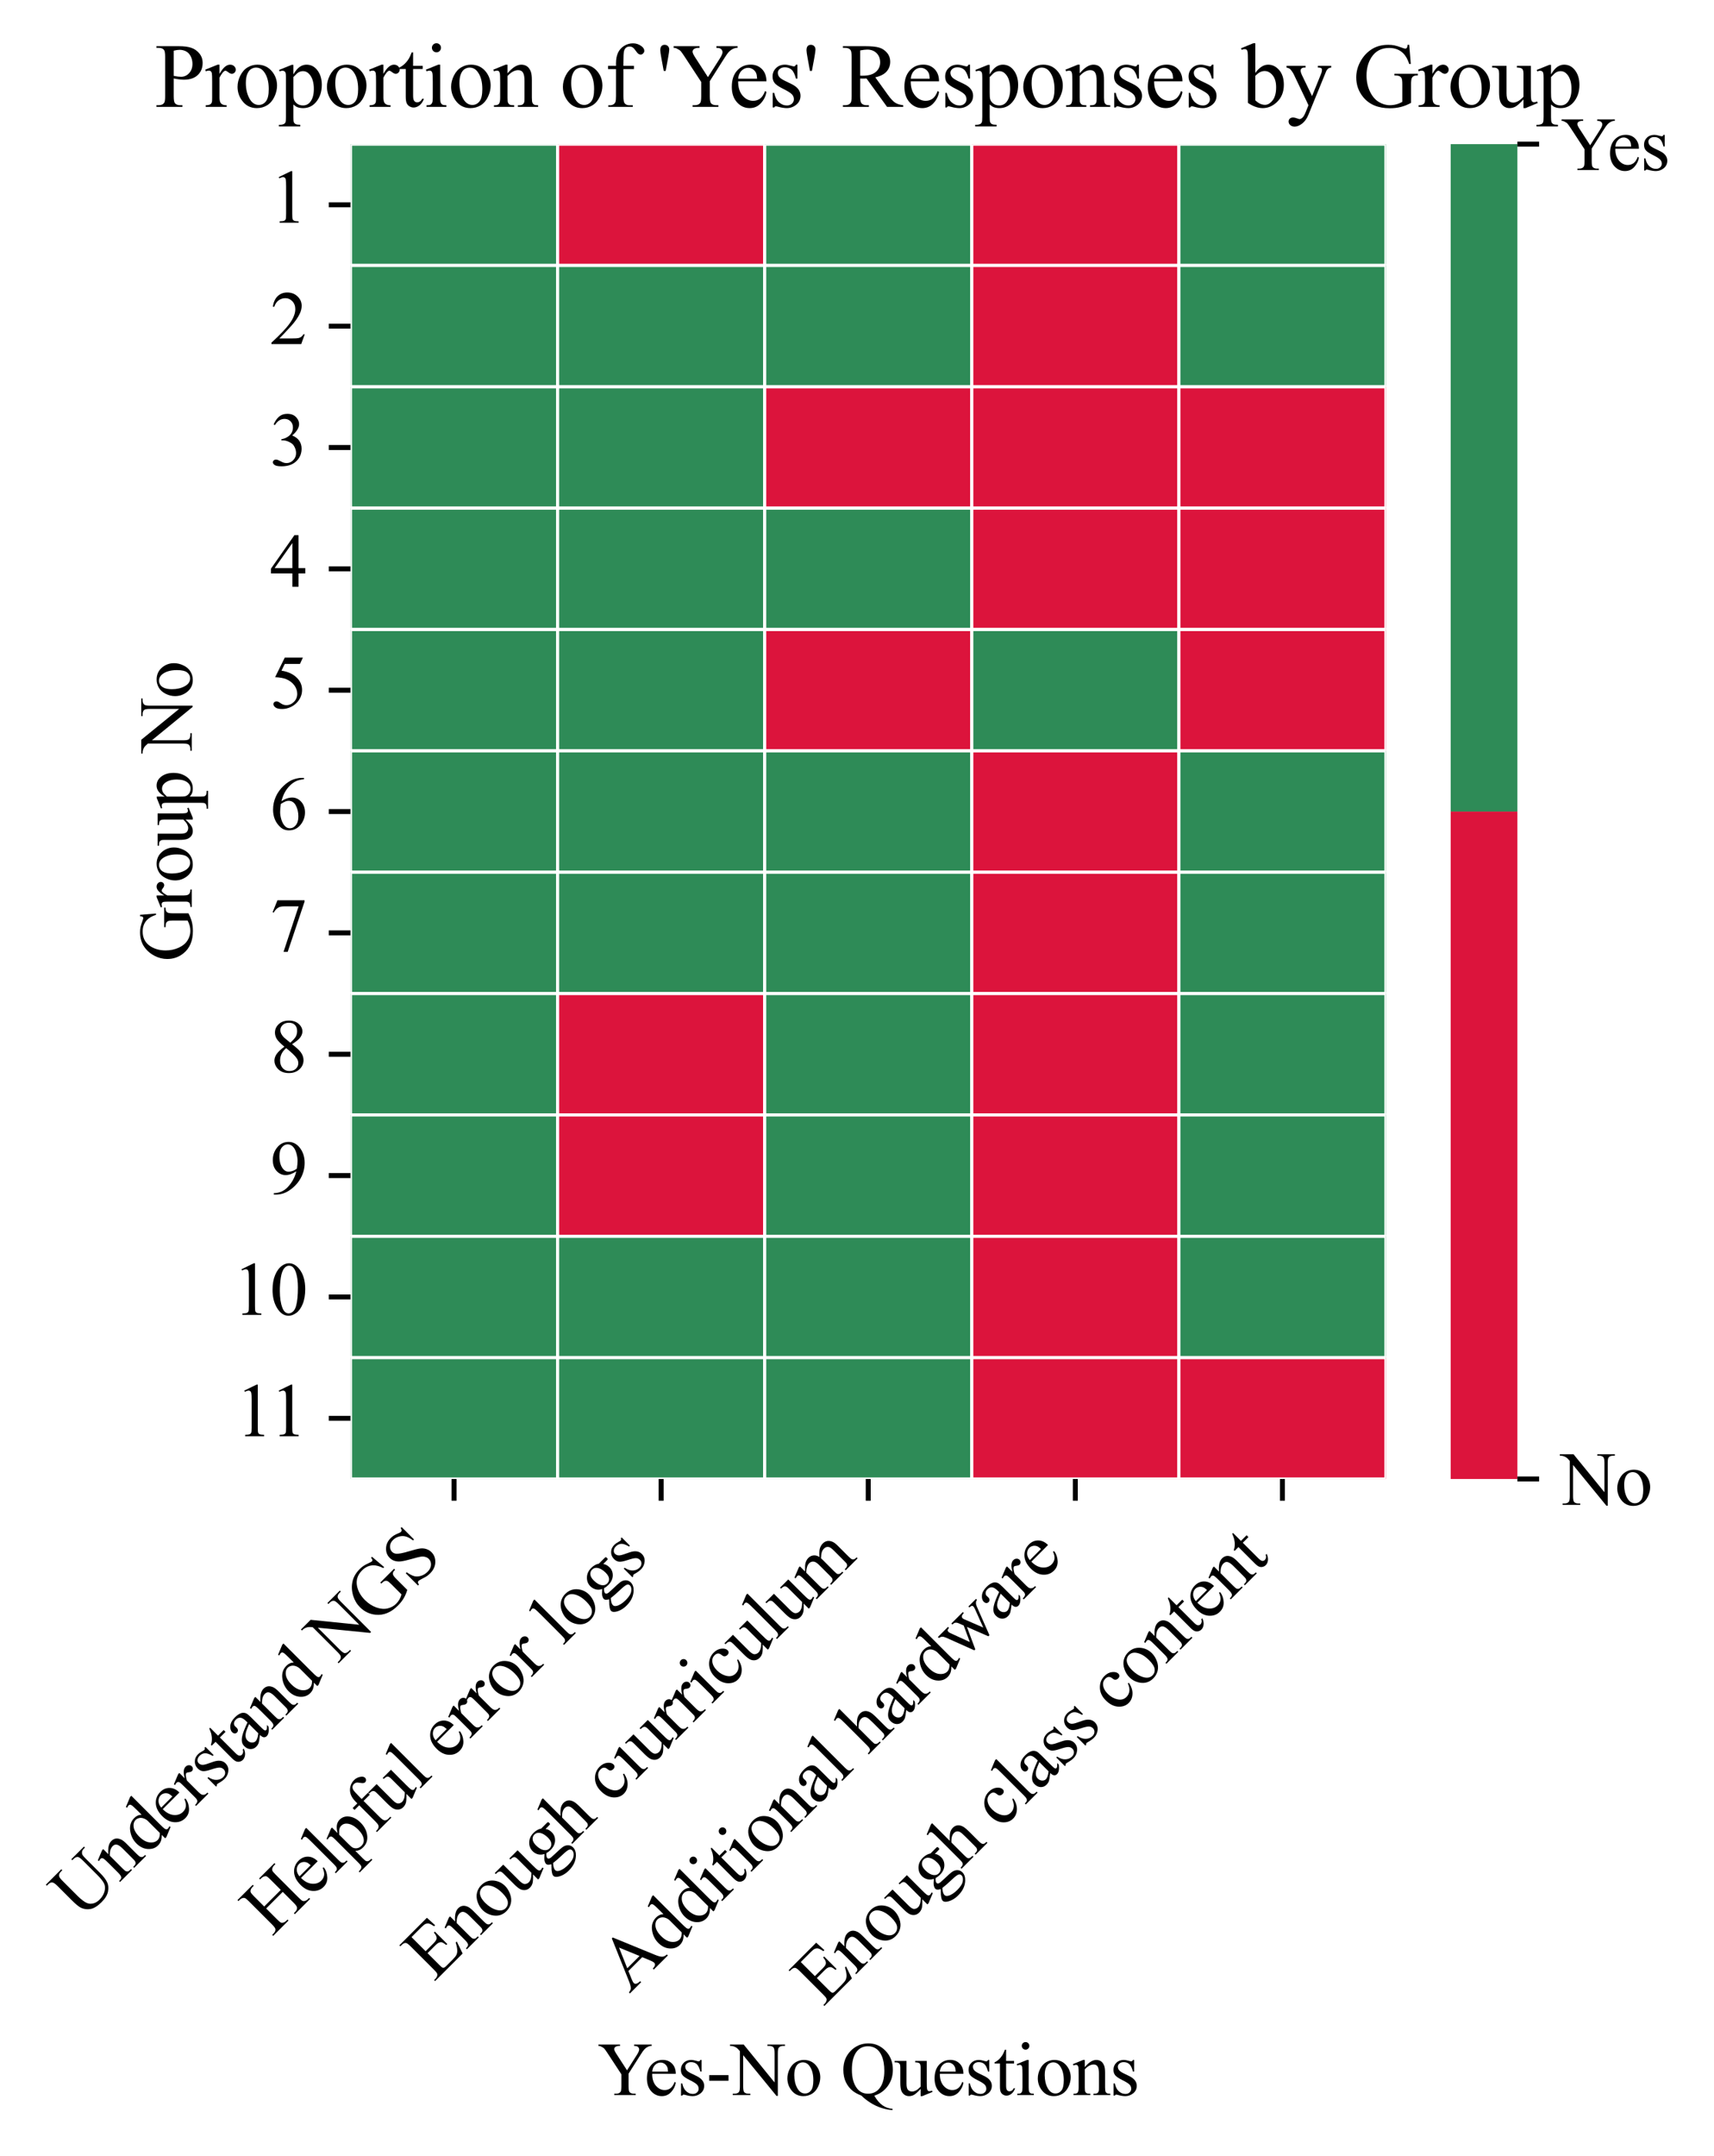<?xml version="1.0" encoding="utf-8" standalone="no"?>
<!DOCTYPE svg PUBLIC "-//W3C//DTD SVG 1.1//EN"
  "http://www.w3.org/Graphics/SVG/1.1/DTD/svg11.dtd">
<svg xmlns:xlink="http://www.w3.org/1999/xlink" width="276.024pt" height="346.98pt" viewBox="0 0 276.024 346.98" xmlns="http://www.w3.org/2000/svg" version="1.1">
 <defs>
  <style type="text/css">*{stroke-linejoin: round; stroke-linecap: butt}</style>
 </defs>
 <g id="figure_1">
  <g id="patch_1">
   <path d="M 0 346.98 
L 276.024 346.98 
L 276.024 0 
L 0 0 
z
" style="fill: #ffffff"/>
  </g>
  <g id="axes_1">
   <g id="patch_2">
    <path d="M 56.445 238.048 
L 223.196 238.048 
L 223.196 23.199 
L 56.445 23.199 
z
" style="fill: #ffffff"/>
   </g>
   <g id="QuadMesh_1">
    <path d="M 56.445 23.199 
L 89.795 23.199 
L 89.795 42.731 
L 56.445 42.731 
L 56.445 23.199 
" clip-path="url(#p451c299c5c)" style="fill: #2e8b57; stroke: #ffffff; stroke-width: 0.5"/>
    <path d="M 89.795 23.199 
L 123.145 23.199 
L 123.145 42.731 
L 89.795 42.731 
L 89.795 23.199 
" clip-path="url(#p451c299c5c)" style="fill: #dc143c; stroke: #ffffff; stroke-width: 0.5"/>
    <path d="M 123.145 23.199 
L 156.496 23.199 
L 156.496 42.731 
L 123.145 42.731 
L 123.145 23.199 
" clip-path="url(#p451c299c5c)" style="fill: #2e8b57; stroke: #ffffff; stroke-width: 0.5"/>
    <path d="M 156.496 23.199 
L 189.846 23.199 
L 189.846 42.731 
L 156.496 42.731 
L 156.496 23.199 
" clip-path="url(#p451c299c5c)" style="fill: #dc143c; stroke: #ffffff; stroke-width: 0.5"/>
    <path d="M 189.846 23.199 
L 223.196 23.199 
L 223.196 42.731 
L 189.846 42.731 
L 189.846 23.199 
" clip-path="url(#p451c299c5c)" style="fill: #2e8b57; stroke: #ffffff; stroke-width: 0.5"/>
    <path d="M 56.445 42.731 
L 89.795 42.731 
L 89.795 62.262 
L 56.445 62.262 
L 56.445 42.731 
" clip-path="url(#p451c299c5c)" style="fill: #2e8b57; stroke: #ffffff; stroke-width: 0.5"/>
    <path d="M 89.795 42.731 
L 123.145 42.731 
L 123.145 62.262 
L 89.795 62.262 
L 89.795 42.731 
" clip-path="url(#p451c299c5c)" style="fill: #2e8b57; stroke: #ffffff; stroke-width: 0.5"/>
    <path d="M 123.145 42.731 
L 156.496 42.731 
L 156.496 62.262 
L 123.145 62.262 
L 123.145 42.731 
" clip-path="url(#p451c299c5c)" style="fill: #2e8b57; stroke: #ffffff; stroke-width: 0.5"/>
    <path d="M 156.496 42.731 
L 189.846 42.731 
L 189.846 62.262 
L 156.496 62.262 
L 156.496 42.731 
" clip-path="url(#p451c299c5c)" style="fill: #dc143c; stroke: #ffffff; stroke-width: 0.5"/>
    <path d="M 189.846 42.731 
L 223.196 42.731 
L 223.196 62.262 
L 189.846 62.262 
L 189.846 42.731 
" clip-path="url(#p451c299c5c)" style="fill: #2e8b57; stroke: #ffffff; stroke-width: 0.5"/>
    <path d="M 56.445 62.262 
L 89.795 62.262 
L 89.795 81.794 
L 56.445 81.794 
L 56.445 62.262 
" clip-path="url(#p451c299c5c)" style="fill: #2e8b57; stroke: #ffffff; stroke-width: 0.5"/>
    <path d="M 89.795 62.262 
L 123.145 62.262 
L 123.145 81.794 
L 89.795 81.794 
L 89.795 62.262 
" clip-path="url(#p451c299c5c)" style="fill: #2e8b57; stroke: #ffffff; stroke-width: 0.5"/>
    <path d="M 123.145 62.262 
L 156.496 62.262 
L 156.496 81.794 
L 123.145 81.794 
L 123.145 62.262 
" clip-path="url(#p451c299c5c)" style="fill: #dc143c; stroke: #ffffff; stroke-width: 0.5"/>
    <path d="M 156.496 62.262 
L 189.846 62.262 
L 189.846 81.794 
L 156.496 81.794 
L 156.496 62.262 
" clip-path="url(#p451c299c5c)" style="fill: #dc143c; stroke: #ffffff; stroke-width: 0.5"/>
    <path d="M 189.846 62.262 
L 223.196 62.262 
L 223.196 81.794 
L 189.846 81.794 
L 189.846 62.262 
" clip-path="url(#p451c299c5c)" style="fill: #dc143c; stroke: #ffffff; stroke-width: 0.5"/>
    <path d="M 56.445 81.794 
L 89.795 81.794 
L 89.795 101.326 
L 56.445 101.326 
L 56.445 81.794 
" clip-path="url(#p451c299c5c)" style="fill: #2e8b57; stroke: #ffffff; stroke-width: 0.5"/>
    <path d="M 89.795 81.794 
L 123.145 81.794 
L 123.145 101.326 
L 89.795 101.326 
L 89.795 81.794 
" clip-path="url(#p451c299c5c)" style="fill: #2e8b57; stroke: #ffffff; stroke-width: 0.5"/>
    <path d="M 123.145 81.794 
L 156.496 81.794 
L 156.496 101.326 
L 123.145 101.326 
L 123.145 81.794 
" clip-path="url(#p451c299c5c)" style="fill: #2e8b57; stroke: #ffffff; stroke-width: 0.5"/>
    <path d="M 156.496 81.794 
L 189.846 81.794 
L 189.846 101.326 
L 156.496 101.326 
L 156.496 81.794 
" clip-path="url(#p451c299c5c)" style="fill: #dc143c; stroke: #ffffff; stroke-width: 0.5"/>
    <path d="M 189.846 81.794 
L 223.196 81.794 
L 223.196 101.326 
L 189.846 101.326 
L 189.846 81.794 
" clip-path="url(#p451c299c5c)" style="fill: #dc143c; stroke: #ffffff; stroke-width: 0.5"/>
    <path d="M 56.445 101.326 
L 89.795 101.326 
L 89.795 120.857 
L 56.445 120.857 
L 56.445 101.326 
" clip-path="url(#p451c299c5c)" style="fill: #2e8b57; stroke: #ffffff; stroke-width: 0.5"/>
    <path d="M 89.795 101.326 
L 123.145 101.326 
L 123.145 120.857 
L 89.795 120.857 
L 89.795 101.326 
" clip-path="url(#p451c299c5c)" style="fill: #2e8b57; stroke: #ffffff; stroke-width: 0.5"/>
    <path d="M 123.145 101.326 
L 156.496 101.326 
L 156.496 120.857 
L 123.145 120.857 
L 123.145 101.326 
" clip-path="url(#p451c299c5c)" style="fill: #dc143c; stroke: #ffffff; stroke-width: 0.5"/>
    <path d="M 156.496 101.326 
L 189.846 101.326 
L 189.846 120.857 
L 156.496 120.857 
L 156.496 101.326 
" clip-path="url(#p451c299c5c)" style="fill: #2e8b57; stroke: #ffffff; stroke-width: 0.5"/>
    <path d="M 189.846 101.326 
L 223.196 101.326 
L 223.196 120.857 
L 189.846 120.857 
L 189.846 101.326 
" clip-path="url(#p451c299c5c)" style="fill: #dc143c; stroke: #ffffff; stroke-width: 0.5"/>
    <path d="M 56.445 120.857 
L 89.795 120.857 
L 89.795 140.389 
L 56.445 140.389 
L 56.445 120.857 
" clip-path="url(#p451c299c5c)" style="fill: #2e8b57; stroke: #ffffff; stroke-width: 0.5"/>
    <path d="M 89.795 120.857 
L 123.145 120.857 
L 123.145 140.389 
L 89.795 140.389 
L 89.795 120.857 
" clip-path="url(#p451c299c5c)" style="fill: #2e8b57; stroke: #ffffff; stroke-width: 0.5"/>
    <path d="M 123.145 120.857 
L 156.496 120.857 
L 156.496 140.389 
L 123.145 140.389 
L 123.145 120.857 
" clip-path="url(#p451c299c5c)" style="fill: #2e8b57; stroke: #ffffff; stroke-width: 0.5"/>
    <path d="M 156.496 120.857 
L 189.846 120.857 
L 189.846 140.389 
L 156.496 140.389 
L 156.496 120.857 
" clip-path="url(#p451c299c5c)" style="fill: #dc143c; stroke: #ffffff; stroke-width: 0.5"/>
    <path d="M 189.846 120.857 
L 223.196 120.857 
L 223.196 140.389 
L 189.846 140.389 
L 189.846 120.857 
" clip-path="url(#p451c299c5c)" style="fill: #2e8b57; stroke: #ffffff; stroke-width: 0.5"/>
    <path d="M 56.445 140.389 
L 89.795 140.389 
L 89.795 159.921 
L 56.445 159.921 
L 56.445 140.389 
" clip-path="url(#p451c299c5c)" style="fill: #2e8b57; stroke: #ffffff; stroke-width: 0.5"/>
    <path d="M 89.795 140.389 
L 123.145 140.389 
L 123.145 159.921 
L 89.795 159.921 
L 89.795 140.389 
" clip-path="url(#p451c299c5c)" style="fill: #2e8b57; stroke: #ffffff; stroke-width: 0.5"/>
    <path d="M 123.145 140.389 
L 156.496 140.389 
L 156.496 159.921 
L 123.145 159.921 
L 123.145 140.389 
" clip-path="url(#p451c299c5c)" style="fill: #2e8b57; stroke: #ffffff; stroke-width: 0.5"/>
    <path d="M 156.496 140.389 
L 189.846 140.389 
L 189.846 159.921 
L 156.496 159.921 
L 156.496 140.389 
" clip-path="url(#p451c299c5c)" style="fill: #dc143c; stroke: #ffffff; stroke-width: 0.5"/>
    <path d="M 189.846 140.389 
L 223.196 140.389 
L 223.196 159.921 
L 189.846 159.921 
L 189.846 140.389 
" clip-path="url(#p451c299c5c)" style="fill: #2e8b57; stroke: #ffffff; stroke-width: 0.5"/>
    <path d="M 56.445 159.921 
L 89.795 159.921 
L 89.795 179.453 
L 56.445 179.453 
L 56.445 159.921 
" clip-path="url(#p451c299c5c)" style="fill: #2e8b57; stroke: #ffffff; stroke-width: 0.5"/>
    <path d="M 89.795 159.921 
L 123.145 159.921 
L 123.145 179.453 
L 89.795 179.453 
L 89.795 159.921 
" clip-path="url(#p451c299c5c)" style="fill: #dc143c; stroke: #ffffff; stroke-width: 0.5"/>
    <path d="M 123.145 159.921 
L 156.496 159.921 
L 156.496 179.453 
L 123.145 179.453 
L 123.145 159.921 
" clip-path="url(#p451c299c5c)" style="fill: #2e8b57; stroke: #ffffff; stroke-width: 0.5"/>
    <path d="M 156.496 159.921 
L 189.846 159.921 
L 189.846 179.453 
L 156.496 179.453 
L 156.496 159.921 
" clip-path="url(#p451c299c5c)" style="fill: #dc143c; stroke: #ffffff; stroke-width: 0.5"/>
    <path d="M 189.846 159.921 
L 223.196 159.921 
L 223.196 179.453 
L 189.846 179.453 
L 189.846 159.921 
" clip-path="url(#p451c299c5c)" style="fill: #2e8b57; stroke: #ffffff; stroke-width: 0.5"/>
    <path d="M 56.445 179.453 
L 89.795 179.453 
L 89.795 198.984 
L 56.445 198.984 
L 56.445 179.453 
" clip-path="url(#p451c299c5c)" style="fill: #2e8b57; stroke: #ffffff; stroke-width: 0.5"/>
    <path d="M 89.795 179.453 
L 123.145 179.453 
L 123.145 198.984 
L 89.795 198.984 
L 89.795 179.453 
" clip-path="url(#p451c299c5c)" style="fill: #dc143c; stroke: #ffffff; stroke-width: 0.5"/>
    <path d="M 123.145 179.453 
L 156.496 179.453 
L 156.496 198.984 
L 123.145 198.984 
L 123.145 179.453 
" clip-path="url(#p451c299c5c)" style="fill: #2e8b57; stroke: #ffffff; stroke-width: 0.5"/>
    <path d="M 156.496 179.453 
L 189.846 179.453 
L 189.846 198.984 
L 156.496 198.984 
L 156.496 179.453 
" clip-path="url(#p451c299c5c)" style="fill: #dc143c; stroke: #ffffff; stroke-width: 0.5"/>
    <path d="M 189.846 179.453 
L 223.196 179.453 
L 223.196 198.984 
L 189.846 198.984 
L 189.846 179.453 
" clip-path="url(#p451c299c5c)" style="fill: #2e8b57; stroke: #ffffff; stroke-width: 0.5"/>
    <path d="M 56.445 198.984 
L 89.795 198.984 
L 89.795 218.516 
L 56.445 218.516 
L 56.445 198.984 
" clip-path="url(#p451c299c5c)" style="fill: #2e8b57; stroke: #ffffff; stroke-width: 0.5"/>
    <path d="M 89.795 198.984 
L 123.145 198.984 
L 123.145 218.516 
L 89.795 218.516 
L 89.795 198.984 
" clip-path="url(#p451c299c5c)" style="fill: #2e8b57; stroke: #ffffff; stroke-width: 0.5"/>
    <path d="M 123.145 198.984 
L 156.496 198.984 
L 156.496 218.516 
L 123.145 218.516 
L 123.145 198.984 
" clip-path="url(#p451c299c5c)" style="fill: #2e8b57; stroke: #ffffff; stroke-width: 0.5"/>
    <path d="M 156.496 198.984 
L 189.846 198.984 
L 189.846 218.516 
L 156.496 218.516 
L 156.496 198.984 
" clip-path="url(#p451c299c5c)" style="fill: #dc143c; stroke: #ffffff; stroke-width: 0.5"/>
    <path d="M 189.846 198.984 
L 223.196 198.984 
L 223.196 218.516 
L 189.846 218.516 
L 189.846 198.984 
" clip-path="url(#p451c299c5c)" style="fill: #2e8b57; stroke: #ffffff; stroke-width: 0.5"/>
    <path d="M 56.445 218.516 
L 89.795 218.516 
L 89.795 238.048 
L 56.445 238.048 
L 56.445 218.516 
" clip-path="url(#p451c299c5c)" style="fill: #2e8b57; stroke: #ffffff; stroke-width: 0.5"/>
    <path d="M 89.795 218.516 
L 123.145 218.516 
L 123.145 238.048 
L 89.795 238.048 
L 89.795 218.516 
" clip-path="url(#p451c299c5c)" style="fill: #2e8b57; stroke: #ffffff; stroke-width: 0.5"/>
    <path d="M 123.145 218.516 
L 156.496 218.516 
L 156.496 238.048 
L 123.145 238.048 
L 123.145 218.516 
" clip-path="url(#p451c299c5c)" style="fill: #2e8b57; stroke: #ffffff; stroke-width: 0.5"/>
    <path d="M 156.496 218.516 
L 189.846 218.516 
L 189.846 238.048 
L 156.496 238.048 
L 156.496 218.516 
" clip-path="url(#p451c299c5c)" style="fill: #dc143c; stroke: #ffffff; stroke-width: 0.5"/>
    <path d="M 189.846 218.516 
L 223.196 218.516 
L 223.196 238.048 
L 189.846 238.048 
L 189.846 218.516 
" clip-path="url(#p451c299c5c)" style="fill: #dc143c; stroke: #ffffff; stroke-width: 0.5"/>
   </g>
   <g id="matplotlib.axis_1">
    <g id="xtick_1">
     <g id="line2d_1">
      <defs>
       <path id="mad16ad0716" d="M 0 0 
L 0 3.5 
" style="stroke: #000000; stroke-width: 0.8"/>
      </defs>
      <g>
       <use xlink:href="#mad16ad0716" x="73.12" y="238.048" style="stroke: #000000; stroke-width: 0.8"/>
      </g>
     </g>
     <g id="text_1">
      <!-- Understand NGS -->
      <g transform="translate(13.092 309.153) rotate(-45) scale(0.12 -0.12)">
       <defs>
        <path id="TimesNewRomanPSMT-55" d="M 3053 4122 
L 3053 4238 
L 4553 4238 
L 4553 4122 
L 4394 4122 
Q 4144 4122 4009 3913 
Q 3944 3816 3944 3463 
L 3944 1744 
Q 3944 1106 3817 754 
Q 3691 403 3320 151 
Q 2950 -100 2313 -100 
Q 1619 -100 1259 140 
Q 900 381 750 788 
Q 650 1066 650 1831 
L 650 3488 
Q 650 3878 542 4000 
Q 434 4122 194 4122 
L 34 4122 
L 34 4238 
L 1866 4238 
L 1866 4122 
L 1703 4122 
Q 1441 4122 1328 3956 
Q 1250 3844 1250 3488 
L 1250 1641 
Q 1250 1394 1295 1075 
Q 1341 756 1459 578 
Q 1578 400 1801 284 
Q 2025 169 2350 169 
Q 2766 169 3094 350 
Q 3422 531 3542 814 
Q 3663 1097 3663 1772 
L 3663 3488 
Q 3663 3884 3575 3984 
Q 3453 4122 3213 4122 
L 3053 4122 
z
" transform="scale(0.016)"/>
        <path id="TimesNewRomanPSMT-6e" d="M 1034 2341 
Q 1538 2947 1994 2947 
Q 2228 2947 2397 2830 
Q 2566 2713 2666 2444 
Q 2734 2256 2734 1869 
L 2734 647 
Q 2734 375 2778 278 
Q 2813 200 2889 156 
Q 2966 113 3172 113 
L 3172 0 
L 1756 0 
L 1756 113 
L 1816 113 
Q 2016 113 2095 173 
Q 2175 234 2206 353 
Q 2219 400 2219 647 
L 2219 1819 
Q 2219 2209 2117 2386 
Q 2016 2563 1775 2563 
Q 1403 2563 1034 2156 
L 1034 647 
Q 1034 356 1069 288 
Q 1113 197 1189 155 
Q 1266 113 1500 113 
L 1500 0 
L 84 0 
L 84 113 
L 147 113 
Q 366 113 442 223 
Q 519 334 519 647 
L 519 1709 
Q 519 2225 495 2337 
Q 472 2450 423 2490 
Q 375 2531 294 2531 
Q 206 2531 84 2484 
L 38 2597 
L 900 2947 
L 1034 2947 
L 1034 2341 
z
" transform="scale(0.016)"/>
        <path id="TimesNewRomanPSMT-64" d="M 2222 322 
Q 2013 103 1813 7 
Q 1613 -88 1381 -88 
Q 913 -88 563 304 
Q 213 697 213 1313 
Q 213 1928 600 2439 
Q 988 2950 1597 2950 
Q 1975 2950 2222 2709 
L 2222 3238 
Q 2222 3728 2198 3840 
Q 2175 3953 2125 3993 
Q 2075 4034 2000 4034 
Q 1919 4034 1784 3984 
L 1744 4094 
L 2597 4444 
L 2738 4444 
L 2738 1134 
Q 2738 631 2761 520 
Q 2784 409 2836 365 
Q 2888 322 2956 322 
Q 3041 322 3181 375 
L 3216 266 
L 2366 -88 
L 2222 -88 
L 2222 322 
z
M 2222 541 
L 2222 2016 
Q 2203 2228 2109 2403 
Q 2016 2578 1861 2667 
Q 1706 2756 1559 2756 
Q 1284 2756 1069 2509 
Q 784 2184 784 1559 
Q 784 928 1059 592 
Q 1334 256 1672 256 
Q 1956 256 2222 541 
z
" transform="scale(0.016)"/>
        <path id="TimesNewRomanPSMT-65" d="M 681 1784 
Q 678 1147 991 784 
Q 1303 422 1725 422 
Q 2006 422 2214 576 
Q 2422 731 2563 1106 
L 2659 1044 
Q 2594 616 2278 264 
Q 1963 -88 1488 -88 
Q 972 -88 605 314 
Q 238 716 238 1394 
Q 238 2128 614 2539 
Q 991 2950 1559 2950 
Q 2041 2950 2350 2633 
Q 2659 2316 2659 1784 
L 681 1784 
z
M 681 1966 
L 2006 1966 
Q 1991 2241 1941 2353 
Q 1863 2528 1708 2628 
Q 1553 2728 1384 2728 
Q 1125 2728 920 2526 
Q 716 2325 681 1966 
z
" transform="scale(0.016)"/>
        <path id="TimesNewRomanPSMT-72" d="M 1038 2947 
L 1038 2303 
Q 1397 2947 1775 2947 
Q 1947 2947 2059 2842 
Q 2172 2738 2172 2600 
Q 2172 2478 2090 2393 
Q 2009 2309 1897 2309 
Q 1788 2309 1652 2417 
Q 1516 2525 1450 2525 
Q 1394 2525 1328 2463 
Q 1188 2334 1038 2041 
L 1038 669 
Q 1038 431 1097 309 
Q 1138 225 1241 169 
Q 1344 113 1538 113 
L 1538 0 
L 72 0 
L 72 113 
Q 291 113 397 181 
Q 475 231 506 341 
Q 522 394 522 644 
L 522 1753 
Q 522 2253 501 2348 
Q 481 2444 426 2487 
Q 372 2531 291 2531 
Q 194 2531 72 2484 
L 41 2597 
L 906 2947 
L 1038 2947 
z
" transform="scale(0.016)"/>
        <path id="TimesNewRomanPSMT-73" d="M 2050 2947 
L 2050 1972 
L 1947 1972 
Q 1828 2431 1642 2597 
Q 1456 2763 1169 2763 
Q 950 2763 815 2647 
Q 681 2531 681 2391 
Q 681 2216 781 2091 
Q 878 1963 1175 1819 
L 1631 1597 
Q 2266 1288 2266 781 
Q 2266 391 1970 151 
Q 1675 -88 1309 -88 
Q 1047 -88 709 6 
Q 606 38 541 38 
Q 469 38 428 -44 
L 325 -44 
L 325 978 
L 428 978 
Q 516 541 762 319 
Q 1009 97 1316 97 
Q 1531 97 1667 223 
Q 1803 350 1803 528 
Q 1803 744 1651 891 
Q 1500 1038 1047 1263 
Q 594 1488 453 1669 
Q 313 1847 313 2119 
Q 313 2472 555 2709 
Q 797 2947 1181 2947 
Q 1350 2947 1591 2875 
Q 1750 2828 1803 2828 
Q 1853 2828 1881 2850 
Q 1909 2872 1947 2947 
L 2050 2947 
z
" transform="scale(0.016)"/>
        <path id="TimesNewRomanPSMT-74" d="M 1031 3803 
L 1031 2863 
L 1700 2863 
L 1700 2644 
L 1031 2644 
L 1031 788 
Q 1031 509 1111 412 
Q 1191 316 1316 316 
Q 1419 316 1516 380 
Q 1613 444 1666 569 
L 1788 569 
Q 1678 263 1478 108 
Q 1278 -47 1066 -47 
Q 922 -47 784 33 
Q 647 113 581 261 
Q 516 409 516 719 
L 516 2644 
L 63 2644 
L 63 2747 
Q 234 2816 414 2980 
Q 594 3144 734 3369 
Q 806 3488 934 3803 
L 1031 3803 
z
" transform="scale(0.016)"/>
        <path id="TimesNewRomanPSMT-61" d="M 1822 413 
Q 1381 72 1269 19 
Q 1100 -59 909 -59 
Q 613 -59 420 144 
Q 228 347 228 678 
Q 228 888 322 1041 
Q 450 1253 767 1440 
Q 1084 1628 1822 1897 
L 1822 2009 
Q 1822 2438 1686 2597 
Q 1550 2756 1291 2756 
Q 1094 2756 978 2650 
Q 859 2544 859 2406 
L 866 2225 
Q 866 2081 792 2003 
Q 719 1925 600 1925 
Q 484 1925 411 2006 
Q 338 2088 338 2228 
Q 338 2497 613 2722 
Q 888 2947 1384 2947 
Q 1766 2947 2009 2819 
Q 2194 2722 2281 2516 
Q 2338 2381 2338 1966 
L 2338 994 
Q 2338 584 2353 492 
Q 2369 400 2405 369 
Q 2441 338 2488 338 
Q 2538 338 2575 359 
Q 2641 400 2828 588 
L 2828 413 
Q 2478 -56 2159 -56 
Q 2006 -56 1915 50 
Q 1825 156 1822 413 
z
M 1822 616 
L 1822 1706 
Q 1350 1519 1213 1441 
Q 966 1303 859 1153 
Q 753 1003 753 825 
Q 753 600 887 451 
Q 1022 303 1197 303 
Q 1434 303 1822 616 
z
" transform="scale(0.016)"/>
        <path id="TimesNewRomanPSMT-20" transform="scale(0.016)"/>
        <path id="TimesNewRomanPSMT-4e" d="M -84 4238 
L 1066 4238 
L 3656 1059 
L 3656 3503 
Q 3656 3894 3569 3991 
Q 3453 4122 3203 4122 
L 3056 4122 
L 3056 4238 
L 4531 4238 
L 4531 4122 
L 4381 4122 
Q 4113 4122 4000 3959 
Q 3931 3859 3931 3503 
L 3931 -69 
L 3819 -69 
L 1025 3344 
L 1025 734 
Q 1025 344 1109 247 
Q 1228 116 1475 116 
L 1625 116 
L 1625 0 
L 150 0 
L 150 116 
L 297 116 
Q 569 116 681 278 
Q 750 378 750 734 
L 750 3681 
Q 566 3897 470 3965 
Q 375 4034 191 4094 
Q 100 4122 -84 4122 
L -84 4238 
z
" transform="scale(0.016)"/>
        <path id="TimesNewRomanPSMT-47" d="M 3928 4334 
L 4038 2997 
L 3928 2997 
Q 3763 3497 3500 3750 
Q 3122 4116 2528 4116 
Q 1719 4116 1297 3475 
Q 944 2934 944 2188 
Q 944 1581 1178 1081 
Q 1413 581 1792 348 
Q 2172 116 2572 116 
Q 2806 116 3025 175 
Q 3244 234 3447 350 
L 3447 1575 
Q 3447 1894 3398 1992 
Q 3350 2091 3248 2142 
Q 3147 2194 2891 2194 
L 2891 2313 
L 4531 2313 
L 4531 2194 
L 4453 2194 
Q 4209 2194 4119 2031 
Q 4056 1916 4056 1575 
L 4056 278 
Q 3697 84 3347 -6 
Q 2997 -97 2569 -97 
Q 1341 -97 703 691 
Q 225 1281 225 2053 
Q 225 2613 494 3125 
Q 813 3734 1369 4063 
Q 1834 4334 2469 4334 
Q 2700 4334 2889 4296 
Q 3078 4259 3425 4131 
Q 3600 4066 3659 4066 
Q 3719 4066 3761 4120 
Q 3803 4175 3813 4334 
L 3928 4334 
z
" transform="scale(0.016)"/>
        <path id="TimesNewRomanPSMT-53" d="M 2934 4334 
L 2934 2869 
L 2819 2869 
Q 2763 3291 2617 3541 
Q 2472 3791 2203 3937 
Q 1934 4084 1647 4084 
Q 1322 4084 1109 3886 
Q 897 3688 897 3434 
Q 897 3241 1031 3081 
Q 1225 2847 1953 2456 
Q 2547 2138 2764 1967 
Q 2981 1797 3098 1565 
Q 3216 1334 3216 1081 
Q 3216 600 2842 251 
Q 2469 -97 1881 -97 
Q 1697 -97 1534 -69 
Q 1438 -53 1133 45 
Q 828 144 747 144 
Q 669 144 623 97 
Q 578 50 556 -97 
L 441 -97 
L 441 1356 
L 556 1356 
Q 638 900 775 673 
Q 913 447 1195 297 
Q 1478 147 1816 147 
Q 2206 147 2432 353 
Q 2659 559 2659 841 
Q 2659 997 2573 1156 
Q 2488 1316 2306 1453 
Q 2184 1547 1640 1851 
Q 1097 2156 867 2337 
Q 638 2519 519 2737 
Q 400 2956 400 3219 
Q 400 3675 750 4004 
Q 1100 4334 1641 4334 
Q 1978 4334 2356 4169 
Q 2531 4091 2603 4091 
Q 2684 4091 2736 4139 
Q 2788 4188 2819 4334 
L 2934 4334 
z
" transform="scale(0.016)"/>
       </defs>
       <use xlink:href="#TimesNewRomanPSMT-55"/>
       <use xlink:href="#TimesNewRomanPSMT-6e" x="72.217"/>
       <use xlink:href="#TimesNewRomanPSMT-64" x="122.217"/>
       <use xlink:href="#TimesNewRomanPSMT-65" x="172.217"/>
       <use xlink:href="#TimesNewRomanPSMT-72" x="216.602"/>
       <use xlink:href="#TimesNewRomanPSMT-73" x="249.902"/>
       <use xlink:href="#TimesNewRomanPSMT-74" x="288.818"/>
       <use xlink:href="#TimesNewRomanPSMT-61" x="316.602"/>
       <use xlink:href="#TimesNewRomanPSMT-6e" x="360.986"/>
       <use xlink:href="#TimesNewRomanPSMT-64" x="410.986"/>
       <use xlink:href="#TimesNewRomanPSMT-20" x="460.986"/>
       <use xlink:href="#TimesNewRomanPSMT-4e" x="485.986"/>
       <use xlink:href="#TimesNewRomanPSMT-47" x="558.203"/>
       <use xlink:href="#TimesNewRomanPSMT-53" x="630.42"/>
      </g>
     </g>
    </g>
    <g id="xtick_2">
     <g id="line2d_2">
      <g>
       <use xlink:href="#mad16ad0716" x="106.47" y="238.048" style="stroke: #000000; stroke-width: 0.8"/>
      </g>
     </g>
     <g id="text_2">
      <!-- Helpful error logs -->
      <g transform="translate(43.846 311.733) rotate(-45) scale(0.12 -0.12)">
       <defs>
        <path id="TimesNewRomanPSMT-48" d="M 1316 2272 
L 3284 2272 
L 3284 3484 
Q 3284 3809 3244 3913 
Q 3213 3991 3113 4047 
Q 2978 4122 2828 4122 
L 2678 4122 
L 2678 4238 
L 4491 4238 
L 4491 4122 
L 4341 4122 
Q 4191 4122 4056 4050 
Q 3956 4000 3920 3898 
Q 3884 3797 3884 3484 
L 3884 750 
Q 3884 428 3925 325 
Q 3956 247 4053 191 
Q 4191 116 4341 116 
L 4491 116 
L 4491 0 
L 2678 0 
L 2678 116 
L 2828 116 
Q 3088 116 3206 269 
Q 3284 369 3284 750 
L 3284 2041 
L 1316 2041 
L 1316 750 
Q 1316 428 1356 325 
Q 1388 247 1488 191 
Q 1622 116 1772 116 
L 1925 116 
L 1925 0 
L 109 0 
L 109 116 
L 259 116 
Q 522 116 641 269 
Q 716 369 716 750 
L 716 3484 
Q 716 3809 675 3913 
Q 644 3991 547 4047 
Q 409 4122 259 4122 
L 109 4122 
L 109 4238 
L 1925 4238 
L 1925 4122 
L 1772 4122 
Q 1622 4122 1488 4050 
Q 1391 4000 1353 3898 
Q 1316 3797 1316 3484 
L 1316 2272 
z
" transform="scale(0.016)"/>
        <path id="TimesNewRomanPSMT-6c" d="M 1184 4444 
L 1184 647 
Q 1184 378 1223 290 
Q 1263 203 1344 158 
Q 1425 113 1647 113 
L 1647 0 
L 244 0 
L 244 113 
Q 441 113 512 153 
Q 584 194 625 287 
Q 666 381 666 647 
L 666 3247 
Q 666 3731 644 3842 
Q 622 3953 573 3993 
Q 525 4034 450 4034 
Q 369 4034 244 3984 
L 191 4094 
L 1044 4444 
L 1184 4444 
z
" transform="scale(0.016)"/>
        <path id="TimesNewRomanPSMT-70" d="M -6 2578 
L 875 2934 
L 994 2934 
L 994 2266 
Q 1216 2644 1439 2795 
Q 1663 2947 1909 2947 
Q 2341 2947 2628 2609 
Q 2981 2197 2981 1534 
Q 2981 794 2556 309 
Q 2206 -88 1675 -88 
Q 1444 -88 1275 -22 
Q 1150 25 994 166 
L 994 -706 
Q 994 -1000 1030 -1079 
Q 1066 -1159 1155 -1206 
Q 1244 -1253 1478 -1253 
L 1478 -1369 
L -22 -1369 
L -22 -1253 
L 56 -1253 
Q 228 -1256 350 -1188 
Q 409 -1153 442 -1076 
Q 475 -1000 475 -688 
L 475 2019 
Q 475 2297 450 2372 
Q 425 2447 370 2484 
Q 316 2522 222 2522 
Q 147 2522 31 2478 
L -6 2578 
z
M 994 2081 
L 994 1013 
Q 994 666 1022 556 
Q 1066 375 1236 237 
Q 1406 100 1666 100 
Q 1978 100 2172 344 
Q 2425 663 2425 1241 
Q 2425 1897 2138 2250 
Q 1938 2494 1663 2494 
Q 1513 2494 1366 2419 
Q 1253 2363 994 2081 
z
" transform="scale(0.016)"/>
        <path id="TimesNewRomanPSMT-66" d="M 1319 2638 
L 1319 756 
Q 1319 356 1406 250 
Q 1522 113 1716 113 
L 1975 113 
L 1975 0 
L 266 0 
L 266 113 
L 394 113 
Q 519 113 622 175 
Q 725 238 764 344 
Q 803 450 803 756 
L 803 2638 
L 247 2638 
L 247 2863 
L 803 2863 
L 803 3050 
Q 803 3478 940 3775 
Q 1078 4072 1361 4255 
Q 1644 4438 1997 4438 
Q 2325 4438 2600 4225 
Q 2781 4084 2781 3909 
Q 2781 3816 2700 3733 
Q 2619 3650 2525 3650 
Q 2453 3650 2373 3701 
Q 2294 3753 2178 3923 
Q 2063 4094 1966 4153 
Q 1869 4213 1750 4213 
Q 1606 4213 1506 4136 
Q 1406 4059 1362 3898 
Q 1319 3738 1319 3069 
L 1319 2863 
L 2056 2863 
L 2056 2638 
L 1319 2638 
z
" transform="scale(0.016)"/>
        <path id="TimesNewRomanPSMT-75" d="M 2709 2863 
L 2709 1128 
Q 2709 631 2732 520 
Q 2756 409 2807 365 
Q 2859 322 2928 322 
Q 3025 322 3147 375 
L 3191 266 
L 2334 -88 
L 2194 -88 
L 2194 519 
Q 1825 119 1631 15 
Q 1438 -88 1222 -88 
Q 981 -88 804 51 
Q 628 191 559 409 
Q 491 628 491 1028 
L 491 2306 
Q 491 2509 447 2587 
Q 403 2666 317 2708 
Q 231 2750 6 2747 
L 6 2863 
L 1009 2863 
L 1009 947 
Q 1009 547 1148 422 
Q 1288 297 1484 297 
Q 1619 297 1789 381 
Q 1959 466 2194 703 
L 2194 2325 
Q 2194 2569 2105 2655 
Q 2016 2741 1734 2747 
L 1734 2863 
L 2709 2863 
z
" transform="scale(0.016)"/>
        <path id="TimesNewRomanPSMT-6f" d="M 1600 2947 
Q 2250 2947 2644 2453 
Q 2978 2031 2978 1484 
Q 2978 1100 2793 706 
Q 2609 313 2286 112 
Q 1963 -88 1566 -88 
Q 919 -88 538 428 
Q 216 863 216 1403 
Q 216 1797 411 2186 
Q 606 2575 925 2761 
Q 1244 2947 1600 2947 
z
M 1503 2744 
Q 1338 2744 1170 2645 
Q 1003 2547 900 2300 
Q 797 2053 797 1666 
Q 797 1041 1045 587 
Q 1294 134 1700 134 
Q 2003 134 2200 384 
Q 2397 634 2397 1244 
Q 2397 2006 2069 2444 
Q 1847 2744 1503 2744 
z
" transform="scale(0.016)"/>
        <path id="TimesNewRomanPSMT-67" d="M 966 1044 
Q 703 1172 562 1401 
Q 422 1631 422 1909 
Q 422 2334 742 2640 
Q 1063 2947 1563 2947 
Q 1972 2947 2272 2747 
L 2878 2747 
Q 3013 2747 3034 2739 
Q 3056 2731 3066 2713 
Q 3084 2684 3084 2613 
Q 3084 2531 3069 2500 
Q 3059 2484 3036 2475 
Q 3013 2466 2878 2466 
L 2506 2466 
Q 2681 2241 2681 1891 
Q 2681 1491 2375 1206 
Q 2069 922 1553 922 
Q 1341 922 1119 984 
Q 981 866 932 777 
Q 884 688 884 625 
Q 884 572 936 522 
Q 988 472 1138 450 
Q 1225 438 1575 428 
Q 2219 413 2409 384 
Q 2700 344 2873 169 
Q 3047 -6 3047 -263 
Q 3047 -616 2716 -925 
Q 2228 -1381 1444 -1381 
Q 841 -1381 425 -1109 
Q 191 -953 191 -784 
Q 191 -709 225 -634 
Q 278 -519 444 -313 
Q 466 -284 763 25 
Q 600 122 533 198 
Q 466 275 466 372 
Q 466 481 555 628 
Q 644 775 966 1044 
z
M 1509 2797 
Q 1278 2797 1122 2612 
Q 966 2428 966 2047 
Q 966 1553 1178 1281 
Q 1341 1075 1591 1075 
Q 1828 1075 1981 1253 
Q 2134 1431 2134 1813 
Q 2134 2309 1919 2591 
Q 1759 2797 1509 2797 
z
M 934 0 
Q 788 -159 713 -296 
Q 638 -434 638 -550 
Q 638 -700 819 -813 
Q 1131 -1006 1722 -1006 
Q 2284 -1006 2551 -807 
Q 2819 -609 2819 -384 
Q 2819 -222 2659 -153 
Q 2497 -84 2016 -72 
Q 1313 -53 934 0 
z
" transform="scale(0.016)"/>
       </defs>
       <use xlink:href="#TimesNewRomanPSMT-48"/>
       <use xlink:href="#TimesNewRomanPSMT-65" x="72.217"/>
       <use xlink:href="#TimesNewRomanPSMT-6c" x="116.602"/>
       <use xlink:href="#TimesNewRomanPSMT-70" x="144.385"/>
       <use xlink:href="#TimesNewRomanPSMT-66" x="194.385"/>
       <use xlink:href="#TimesNewRomanPSMT-75" x="227.686"/>
       <use xlink:href="#TimesNewRomanPSMT-6c" x="277.686"/>
       <use xlink:href="#TimesNewRomanPSMT-20" x="305.469"/>
       <use xlink:href="#TimesNewRomanPSMT-65" x="330.469"/>
       <use xlink:href="#TimesNewRomanPSMT-72" x="374.854"/>
       <use xlink:href="#TimesNewRomanPSMT-72" x="408.154"/>
       <use xlink:href="#TimesNewRomanPSMT-6f" x="441.455"/>
       <use xlink:href="#TimesNewRomanPSMT-72" x="491.455"/>
       <use xlink:href="#TimesNewRomanPSMT-20" x="524.756"/>
       <use xlink:href="#TimesNewRomanPSMT-6c" x="549.756"/>
       <use xlink:href="#TimesNewRomanPSMT-6f" x="577.539"/>
       <use xlink:href="#TimesNewRomanPSMT-67" x="627.539"/>
       <use xlink:href="#TimesNewRomanPSMT-73" x="677.539"/>
      </g>
     </g>
    </g>
    <g id="xtick_3">
     <g id="line2d_3">
      <g>
       <use xlink:href="#mad16ad0716" x="139.82" y="238.048" style="stroke: #000000; stroke-width: 0.8"/>
      </g>
     </g>
     <g id="text_3">
      <!-- Enough cıurriculum -->
      <g transform="translate(69.889 319.041) rotate(-45) scale(0.12 -0.12)">
       <defs>
        <path id="TimesNewRomanPSMT-45" d="M 1338 4006 
L 1338 2331 
L 2269 2331 
Q 2631 2331 2753 2441 
Q 2916 2584 2934 2947 
L 3050 2947 
L 3050 1472 
L 2934 1472 
Q 2891 1781 2847 1869 
Q 2791 1978 2662 2040 
Q 2534 2103 2269 2103 
L 1338 2103 
L 1338 706 
Q 1338 425 1363 364 
Q 1388 303 1450 267 
Q 1513 231 1688 231 
L 2406 231 
Q 2766 231 2928 281 
Q 3091 331 3241 478 
Q 3434 672 3638 1063 
L 3763 1063 
L 3397 0 
L 131 0 
L 131 116 
L 281 116 
Q 431 116 566 188 
Q 666 238 702 338 
Q 738 438 738 747 
L 738 3500 
Q 738 3903 656 3997 
Q 544 4122 281 4122 
L 131 4122 
L 131 4238 
L 3397 4238 
L 3444 3309 
L 3322 3309 
Q 3256 3644 3176 3769 
Q 3097 3894 2941 3959 
Q 2816 4006 2500 4006 
L 1338 4006 
z
" transform="scale(0.016)"/>
        <path id="TimesNewRomanPSMT-68" d="M 1041 4444 
L 1041 2350 
Q 1388 2731 1591 2839 
Q 1794 2947 1997 2947 
Q 2241 2947 2416 2812 
Q 2591 2678 2675 2391 
Q 2734 2191 2734 1659 
L 2734 647 
Q 2734 375 2778 275 
Q 2809 200 2884 156 
Q 2959 113 3159 113 
L 3159 0 
L 1753 0 
L 1753 113 
L 1819 113 
Q 2019 113 2097 173 
Q 2175 234 2206 353 
Q 2216 403 2216 647 
L 2216 1659 
Q 2216 2128 2167 2275 
Q 2119 2422 2012 2495 
Q 1906 2569 1756 2569 
Q 1603 2569 1437 2487 
Q 1272 2406 1041 2159 
L 1041 647 
Q 1041 353 1073 281 
Q 1106 209 1195 161 
Q 1284 113 1503 113 
L 1503 0 
L 84 0 
L 84 113 
Q 275 113 384 172 
Q 447 203 484 290 
Q 522 378 522 647 
L 522 3238 
Q 522 3728 498 3840 
Q 475 3953 426 3993 
Q 378 4034 297 4034 
Q 231 4034 84 3984 
L 41 4094 
L 897 4444 
L 1041 4444 
z
" transform="scale(0.016)"/>
        <path id="TimesNewRomanPSMT-63" d="M 2631 1088 
Q 2516 522 2178 217 
Q 1841 -88 1431 -88 
Q 944 -88 581 321 
Q 219 731 219 1428 
Q 219 2103 620 2525 
Q 1022 2947 1584 2947 
Q 2006 2947 2278 2723 
Q 2550 2500 2550 2259 
Q 2550 2141 2473 2067 
Q 2397 1994 2259 1994 
Q 2075 1994 1981 2113 
Q 1928 2178 1911 2362 
Q 1894 2547 1784 2644 
Q 1675 2738 1481 2738 
Q 1169 2738 978 2506 
Q 725 2200 725 1697 
Q 725 1184 976 792 
Q 1228 400 1656 400 
Q 1963 400 2206 609 
Q 2378 753 2541 1131 
L 2631 1088 
z
" transform="scale(0.016)"/>
        <path id="TimesNewRomanPSMT-131" d="M 1184 2947 
L 1184 647 
Q 1184 378 1225 289 
Q 1266 200 1342 156 
Q 1419 113 1622 113 
L 1622 0 
L 231 0 
L 231 113 
Q 441 113 512 153 
Q 584 194 626 287 
Q 669 381 669 647 
L 669 1750 
Q 669 2216 641 2353 
Q 619 2453 572 2492 
Q 525 2531 444 2531 
Q 356 2531 231 2484 
L 188 2597 
L 1050 2947 
L 1184 2947 
z
" transform="scale(0.016)"/>
        <path id="TimesNewRomanPSMT-69" d="M 928 4444 
Q 1059 4444 1151 4351 
Q 1244 4259 1244 4128 
Q 1244 3997 1151 3903 
Q 1059 3809 928 3809 
Q 797 3809 703 3903 
Q 609 3997 609 4128 
Q 609 4259 701 4351 
Q 794 4444 928 4444 
z
M 1188 2947 
L 1188 647 
Q 1188 378 1227 289 
Q 1266 200 1342 156 
Q 1419 113 1622 113 
L 1622 0 
L 231 0 
L 231 113 
Q 441 113 512 153 
Q 584 194 626 287 
Q 669 381 669 647 
L 669 1750 
Q 669 2216 641 2353 
Q 619 2453 572 2492 
Q 525 2531 444 2531 
Q 356 2531 231 2484 
L 188 2597 
L 1050 2947 
L 1188 2947 
z
" transform="scale(0.016)"/>
        <path id="TimesNewRomanPSMT-6d" d="M 1050 2338 
Q 1363 2650 1419 2697 
Q 1559 2816 1721 2881 
Q 1884 2947 2044 2947 
Q 2313 2947 2506 2790 
Q 2700 2634 2766 2338 
Q 3088 2713 3309 2830 
Q 3531 2947 3766 2947 
Q 3994 2947 4170 2830 
Q 4347 2713 4450 2447 
Q 4519 2266 4519 1878 
L 4519 647 
Q 4519 378 4559 278 
Q 4591 209 4675 161 
Q 4759 113 4950 113 
L 4950 0 
L 3538 0 
L 3538 113 
L 3597 113 
Q 3781 113 3884 184 
Q 3956 234 3988 344 
Q 4000 397 4000 647 
L 4000 1878 
Q 4000 2228 3916 2372 
Q 3794 2572 3525 2572 
Q 3359 2572 3192 2489 
Q 3025 2406 2788 2181 
L 2781 2147 
L 2788 2013 
L 2788 647 
Q 2788 353 2820 281 
Q 2853 209 2943 161 
Q 3034 113 3253 113 
L 3253 0 
L 1806 0 
L 1806 113 
Q 2044 113 2133 169 
Q 2222 225 2256 338 
Q 2272 391 2272 647 
L 2272 1878 
Q 2272 2228 2169 2381 
Q 2031 2581 1784 2581 
Q 1616 2581 1450 2491 
Q 1191 2353 1050 2181 
L 1050 647 
Q 1050 366 1089 281 
Q 1128 197 1204 155 
Q 1281 113 1516 113 
L 1516 0 
L 100 0 
L 100 113 
Q 297 113 375 155 
Q 453 197 493 289 
Q 534 381 534 647 
L 534 1741 
Q 534 2213 506 2350 
Q 484 2453 437 2492 
Q 391 2531 309 2531 
Q 222 2531 100 2484 
L 53 2597 
L 916 2947 
L 1050 2947 
L 1050 2338 
z
" transform="scale(0.016)"/>
       </defs>
       <use xlink:href="#TimesNewRomanPSMT-45"/>
       <use xlink:href="#TimesNewRomanPSMT-6e" x="61.084"/>
       <use xlink:href="#TimesNewRomanPSMT-6f" x="111.084"/>
       <use xlink:href="#TimesNewRomanPSMT-75" x="161.084"/>
       <use xlink:href="#TimesNewRomanPSMT-67" x="211.084"/>
       <use xlink:href="#TimesNewRomanPSMT-68" x="261.084"/>
       <use xlink:href="#TimesNewRomanPSMT-20" x="311.084"/>
       <use xlink:href="#TimesNewRomanPSMT-63" x="336.084"/>
       <use xlink:href="#TimesNewRomanPSMT-131" x="380.469"/>
       <use xlink:href="#TimesNewRomanPSMT-75" x="408.252"/>
       <use xlink:href="#TimesNewRomanPSMT-72" x="458.252"/>
       <use xlink:href="#TimesNewRomanPSMT-72" x="491.553"/>
       <use xlink:href="#TimesNewRomanPSMT-69" x="524.854"/>
       <use xlink:href="#TimesNewRomanPSMT-63" x="552.637"/>
       <use xlink:href="#TimesNewRomanPSMT-75" x="597.021"/>
       <use xlink:href="#TimesNewRomanPSMT-6c" x="647.021"/>
       <use xlink:href="#TimesNewRomanPSMT-75" x="674.805"/>
       <use xlink:href="#TimesNewRomanPSMT-6d" x="724.805"/>
      </g>
     </g>
    </g>
    <g id="xtick_4">
     <g id="line2d_4">
      <g>
       <use xlink:href="#mad16ad0716" x="173.171" y="238.048" style="stroke: #000000; stroke-width: 0.8"/>
      </g>
     </g>
     <g id="text_4">
      <!-- Additional hardware -->
      <g transform="translate(101.376 320.919) rotate(-45) scale(0.12 -0.12)">
       <defs>
        <path id="TimesNewRomanPSMT-41" d="M 2928 1419 
L 1288 1419 
L 1000 750 
Q 894 503 894 381 
Q 894 284 986 211 
Q 1078 138 1384 116 
L 1384 0 
L 50 0 
L 50 116 
Q 316 163 394 238 
Q 553 388 747 847 
L 2238 4334 
L 2347 4334 
L 3822 809 
Q 4000 384 4145 257 
Q 4291 131 4550 116 
L 4550 0 
L 2878 0 
L 2878 116 
Q 3131 128 3220 200 
Q 3309 272 3309 375 
Q 3309 513 3184 809 
L 2928 1419 
z
M 2841 1650 
L 2122 3363 
L 1384 1650 
L 2841 1650 
z
" transform="scale(0.016)"/>
        <path id="TimesNewRomanPSMT-77" d="M 41 2863 
L 1241 2863 
L 1241 2747 
Q 1075 2734 1023 2687 
Q 972 2641 972 2553 
Q 972 2456 1025 2319 
L 1638 672 
L 2253 2013 
L 2091 2434 
Q 2016 2622 1894 2694 
Q 1825 2738 1638 2747 
L 1638 2863 
L 3000 2863 
L 3000 2747 
Q 2775 2738 2681 2666 
Q 2619 2616 2619 2506 
Q 2619 2444 2644 2378 
L 3294 734 
L 3897 2319 
Q 3959 2488 3959 2588 
Q 3959 2647 3898 2694 
Q 3838 2741 3659 2747 
L 3659 2863 
L 4563 2863 
L 4563 2747 
Q 4291 2706 4163 2378 
L 3206 -88 
L 3078 -88 
L 2363 1741 
L 1528 -88 
L 1413 -88 
L 494 2319 
Q 403 2547 315 2626 
Q 228 2706 41 2747 
L 41 2863 
z
" transform="scale(0.016)"/>
       </defs>
       <use xlink:href="#TimesNewRomanPSMT-41"/>
       <use xlink:href="#TimesNewRomanPSMT-64" x="72.217"/>
       <use xlink:href="#TimesNewRomanPSMT-64" x="122.217"/>
       <use xlink:href="#TimesNewRomanPSMT-69" x="172.217"/>
       <use xlink:href="#TimesNewRomanPSMT-74" x="200"/>
       <use xlink:href="#TimesNewRomanPSMT-69" x="227.783"/>
       <use xlink:href="#TimesNewRomanPSMT-6f" x="255.566"/>
       <use xlink:href="#TimesNewRomanPSMT-6e" x="305.566"/>
       <use xlink:href="#TimesNewRomanPSMT-61" x="355.566"/>
       <use xlink:href="#TimesNewRomanPSMT-6c" x="399.951"/>
       <use xlink:href="#TimesNewRomanPSMT-20" x="427.734"/>
       <use xlink:href="#TimesNewRomanPSMT-68" x="452.734"/>
       <use xlink:href="#TimesNewRomanPSMT-61" x="502.734"/>
       <use xlink:href="#TimesNewRomanPSMT-72" x="547.119"/>
       <use xlink:href="#TimesNewRomanPSMT-64" x="580.42"/>
       <use xlink:href="#TimesNewRomanPSMT-77" x="630.42"/>
       <use xlink:href="#TimesNewRomanPSMT-61" x="702.637"/>
       <use xlink:href="#TimesNewRomanPSMT-72" x="747.021"/>
       <use xlink:href="#TimesNewRomanPSMT-65" x="780.322"/>
      </g>
     </g>
    </g>
    <g id="xtick_5">
     <g id="line2d_5">
      <g>
       <use xlink:href="#mad16ad0716" x="206.521" y="238.048" style="stroke: #000000; stroke-width: 0.8"/>
      </g>
     </g>
     <g id="text_5">
      <!-- Enough class content -->
      <g transform="translate(132.58 323.05) rotate(-45) scale(0.12 -0.12)">
       <use xlink:href="#TimesNewRomanPSMT-45"/>
       <use xlink:href="#TimesNewRomanPSMT-6e" x="61.084"/>
       <use xlink:href="#TimesNewRomanPSMT-6f" x="111.084"/>
       <use xlink:href="#TimesNewRomanPSMT-75" x="161.084"/>
       <use xlink:href="#TimesNewRomanPSMT-67" x="211.084"/>
       <use xlink:href="#TimesNewRomanPSMT-68" x="261.084"/>
       <use xlink:href="#TimesNewRomanPSMT-20" x="311.084"/>
       <use xlink:href="#TimesNewRomanPSMT-63" x="336.084"/>
       <use xlink:href="#TimesNewRomanPSMT-6c" x="380.469"/>
       <use xlink:href="#TimesNewRomanPSMT-61" x="408.252"/>
       <use xlink:href="#TimesNewRomanPSMT-73" x="452.637"/>
       <use xlink:href="#TimesNewRomanPSMT-73" x="491.553"/>
       <use xlink:href="#TimesNewRomanPSMT-20" x="530.469"/>
       <use xlink:href="#TimesNewRomanPSMT-63" x="555.469"/>
       <use xlink:href="#TimesNewRomanPSMT-6f" x="599.854"/>
       <use xlink:href="#TimesNewRomanPSMT-6e" x="649.854"/>
       <use xlink:href="#TimesNewRomanPSMT-74" x="699.854"/>
       <use xlink:href="#TimesNewRomanPSMT-65" x="727.637"/>
       <use xlink:href="#TimesNewRomanPSMT-6e" x="772.021"/>
       <use xlink:href="#TimesNewRomanPSMT-74" x="822.021"/>
      </g>
     </g>
    </g>
    <g id="text_6">
     <!-- Yes-No Questions -->
     <g transform="translate(96.257 337.213) scale(0.12 -0.12)">
      <defs>
       <path id="TimesNewRomanPSMT-59" d="M 3050 4238 
L 4528 4238 
L 4528 4122 
L 4447 4122 
Q 4366 4122 4209 4050 
Q 4053 3978 3925 3843 
Q 3797 3709 3609 3406 
L 2588 1797 
L 2588 734 
Q 2588 344 2675 247 
Q 2794 116 3050 116 
L 3188 116 
L 3188 0 
L 1388 0 
L 1388 116 
L 1538 116 
Q 1806 116 1919 278 
Q 1988 378 1988 734 
L 1988 1738 
L 825 3513 
Q 619 3825 545 3903 
Q 472 3981 241 4091 
Q 178 4122 59 4122 
L 59 4238 
L 1872 4238 
L 1872 4122 
L 1778 4122 
Q 1631 4122 1507 4053 
Q 1384 3984 1384 3847 
Q 1384 3734 1575 3441 
L 2459 2075 
L 3291 3381 
Q 3478 3675 3478 3819 
Q 3478 3906 3433 3975 
Q 3388 4044 3303 4083 
Q 3219 4122 3050 4122 
L 3050 4238 
z
" transform="scale(0.016)"/>
       <path id="TimesNewRomanPSMT-2d" d="M 259 1672 
L 1875 1672 
L 1875 1200 
L 259 1200 
L 259 1672 
z
" transform="scale(0.016)"/>
       <path id="TimesNewRomanPSMT-51" d="M 2819 -47 
Q 3138 -597 3508 -856 
Q 3878 -1116 4350 -1153 
L 4350 -1253 
Q 3919 -1238 3428 -1080 
Q 2938 -922 2498 -642 
Q 2059 -363 1741 -47 
Q 1291 134 1028 338 
Q 647 641 436 1083 
Q 225 1525 225 2128 
Q 225 3078 840 3706 
Q 1456 4334 2331 4334 
Q 3163 4334 3770 3704 
Q 4378 3075 4378 2116 
Q 4378 1338 3945 750 
Q 3513 163 2819 -47 
z
M 2294 4094 
Q 1725 4094 1378 3688 
Q 941 3178 941 2128 
Q 941 1100 1384 544 
Q 1728 116 2294 116 
Q 2881 116 3241 544 
Q 3663 1050 3663 2038 
Q 3663 2797 3431 3316 
Q 3253 3716 2958 3905 
Q 2663 4094 2294 4094 
z
" transform="scale(0.016)"/>
      </defs>
      <use xlink:href="#TimesNewRomanPSMT-59"/>
      <use xlink:href="#TimesNewRomanPSMT-65" x="62.217"/>
      <use xlink:href="#TimesNewRomanPSMT-73" x="106.602"/>
      <use xlink:href="#TimesNewRomanPSMT-2d" x="145.518"/>
      <use xlink:href="#TimesNewRomanPSMT-4e" x="178.818"/>
      <use xlink:href="#TimesNewRomanPSMT-6f" x="251.035"/>
      <use xlink:href="#TimesNewRomanPSMT-20" x="301.035"/>
      <use xlink:href="#TimesNewRomanPSMT-51" x="326.035"/>
      <use xlink:href="#TimesNewRomanPSMT-75" x="398.252"/>
      <use xlink:href="#TimesNewRomanPSMT-65" x="448.252"/>
      <use xlink:href="#TimesNewRomanPSMT-73" x="492.637"/>
      <use xlink:href="#TimesNewRomanPSMT-74" x="531.553"/>
      <use xlink:href="#TimesNewRomanPSMT-69" x="559.336"/>
      <use xlink:href="#TimesNewRomanPSMT-6f" x="587.119"/>
      <use xlink:href="#TimesNewRomanPSMT-6e" x="637.119"/>
      <use xlink:href="#TimesNewRomanPSMT-73" x="687.119"/>
     </g>
    </g>
   </g>
   <g id="matplotlib.axis_2">
    <g id="ytick_1">
     <g id="line2d_6">
      <defs>
       <path id="maa49f28faa" d="M 0 0 
L -3.5 0 
" style="stroke: #000000; stroke-width: 0.8"/>
      </defs>
      <g>
       <use xlink:href="#maa49f28faa" x="56.445" y="32.965" style="stroke: #000000; stroke-width: 0.8"/>
      </g>
     </g>
     <g id="text_7">
      <!-- 1 -->
      <g transform="translate(43.445 35.848) scale(0.12 -0.12)">
       <defs>
        <path id="TimesNewRomanPSMT-31" d="M 750 3822 
L 1781 4325 
L 1884 4325 
L 1884 747 
Q 1884 391 1914 303 
Q 1944 216 2037 169 
Q 2131 122 2419 116 
L 2419 0 
L 825 0 
L 825 116 
Q 1125 122 1212 167 
Q 1300 213 1334 289 
Q 1369 366 1369 747 
L 1369 3034 
Q 1369 3497 1338 3628 
Q 1316 3728 1258 3775 
Q 1200 3822 1119 3822 
Q 1003 3822 797 3725 
L 750 3822 
z
" transform="scale(0.016)"/>
       </defs>
       <use xlink:href="#TimesNewRomanPSMT-31"/>
      </g>
     </g>
    </g>
    <g id="ytick_2">
     <g id="line2d_7">
      <g>
       <use xlink:href="#maa49f28faa" x="56.445" y="52.497" style="stroke: #000000; stroke-width: 0.8"/>
      </g>
     </g>
     <g id="text_8">
      <!-- 2 -->
      <g transform="translate(43.445 55.379) scale(0.12 -0.12)">
       <defs>
        <path id="TimesNewRomanPSMT-32" d="M 2934 816 
L 2638 0 
L 138 0 
L 138 116 
Q 1241 1122 1691 1759 
Q 2141 2397 2141 2925 
Q 2141 3328 1894 3587 
Q 1647 3847 1303 3847 
Q 991 3847 742 3664 
Q 494 3481 375 3128 
L 259 3128 
Q 338 3706 661 4015 
Q 984 4325 1469 4325 
Q 1984 4325 2329 3994 
Q 2675 3663 2675 3213 
Q 2675 2891 2525 2569 
Q 2294 2063 1775 1497 
Q 997 647 803 472 
L 1909 472 
Q 2247 472 2383 497 
Q 2519 522 2628 598 
Q 2738 675 2819 816 
L 2934 816 
z
" transform="scale(0.016)"/>
       </defs>
       <use xlink:href="#TimesNewRomanPSMT-32"/>
      </g>
     </g>
    </g>
    <g id="ytick_3">
     <g id="line2d_8">
      <g>
       <use xlink:href="#maa49f28faa" x="56.445" y="72.028" style="stroke: #000000; stroke-width: 0.8"/>
      </g>
     </g>
     <g id="text_9">
      <!-- 3 -->
      <g transform="translate(43.445 74.911) scale(0.12 -0.12)">
       <defs>
        <path id="TimesNewRomanPSMT-33" d="M 325 3431 
Q 506 3859 782 4092 
Q 1059 4325 1472 4325 
Q 1981 4325 2253 3994 
Q 2459 3747 2459 3466 
Q 2459 3003 1878 2509 
Q 2269 2356 2469 2072 
Q 2669 1788 2669 1403 
Q 2669 853 2319 450 
Q 1863 -75 997 -75 
Q 569 -75 414 31 
Q 259 138 259 259 
Q 259 350 332 419 
Q 406 488 509 488 
Q 588 488 669 463 
Q 722 447 909 348 
Q 1097 250 1169 231 
Q 1284 197 1416 197 
Q 1734 197 1970 444 
Q 2206 691 2206 1028 
Q 2206 1275 2097 1509 
Q 2016 1684 1919 1775 
Q 1784 1900 1550 2001 
Q 1316 2103 1072 2103 
L 972 2103 
L 972 2197 
Q 1219 2228 1467 2375 
Q 1716 2522 1828 2728 
Q 1941 2934 1941 3181 
Q 1941 3503 1739 3701 
Q 1538 3900 1238 3900 
Q 753 3900 428 3381 
L 325 3431 
z
" transform="scale(0.016)"/>
       </defs>
       <use xlink:href="#TimesNewRomanPSMT-33"/>
      </g>
     </g>
    </g>
    <g id="ytick_4">
     <g id="line2d_9">
      <g>
       <use xlink:href="#maa49f28faa" x="56.445" y="91.56" style="stroke: #000000; stroke-width: 0.8"/>
      </g>
     </g>
     <g id="text_10">
      <!-- 4 -->
      <g transform="translate(43.445 94.443) scale(0.12 -0.12)">
       <defs>
        <path id="TimesNewRomanPSMT-34" d="M 2978 1563 
L 2978 1119 
L 2409 1119 
L 2409 0 
L 1894 0 
L 1894 1119 
L 100 1119 
L 100 1519 
L 2066 4325 
L 2409 4325 
L 2409 1563 
L 2978 1563 
z
M 1894 1563 
L 1894 3666 
L 406 1563 
L 1894 1563 
z
" transform="scale(0.016)"/>
       </defs>
       <use xlink:href="#TimesNewRomanPSMT-34"/>
      </g>
     </g>
    </g>
    <g id="ytick_5">
     <g id="line2d_10">
      <g>
       <use xlink:href="#maa49f28faa" x="56.445" y="111.092" style="stroke: #000000; stroke-width: 0.8"/>
      </g>
     </g>
     <g id="text_11">
      <!-- 5 -->
      <g transform="translate(43.445 113.974) scale(0.12 -0.12)">
       <defs>
        <path id="TimesNewRomanPSMT-35" d="M 2778 4238 
L 2534 3706 
L 1259 3706 
L 981 3138 
Q 1809 3016 2294 2522 
Q 2709 2097 2709 1522 
Q 2709 1188 2573 903 
Q 2438 619 2231 419 
Q 2025 219 1772 97 
Q 1413 -75 1034 -75 
Q 653 -75 479 54 
Q 306 184 306 341 
Q 306 428 378 495 
Q 450 563 559 563 
Q 641 563 702 538 
Q 763 513 909 409 
Q 1144 247 1384 247 
Q 1750 247 2026 523 
Q 2303 800 2303 1197 
Q 2303 1581 2056 1914 
Q 1809 2247 1375 2428 
Q 1034 2569 447 2591 
L 1259 4238 
L 2778 4238 
z
" transform="scale(0.016)"/>
       </defs>
       <use xlink:href="#TimesNewRomanPSMT-35"/>
      </g>
     </g>
    </g>
    <g id="ytick_6">
     <g id="line2d_11">
      <g>
       <use xlink:href="#maa49f28faa" x="56.445" y="130.623" style="stroke: #000000; stroke-width: 0.8"/>
      </g>
     </g>
     <g id="text_12">
      <!-- 6 -->
      <g transform="translate(43.445 133.506) scale(0.12 -0.12)">
       <defs>
        <path id="TimesNewRomanPSMT-36" d="M 2869 4325 
L 2869 4209 
Q 2456 4169 2195 4045 
Q 1934 3922 1679 3669 
Q 1425 3416 1258 3105 
Q 1091 2794 978 2366 
Q 1428 2675 1881 2675 
Q 2316 2675 2634 2325 
Q 2953 1975 2953 1425 
Q 2953 894 2631 456 
Q 2244 -75 1606 -75 
Q 1172 -75 869 213 
Q 275 772 275 1663 
Q 275 2231 503 2743 
Q 731 3256 1154 3653 
Q 1578 4050 1965 4187 
Q 2353 4325 2688 4325 
L 2869 4325 
z
M 925 2138 
Q 869 1716 869 1456 
Q 869 1156 980 804 
Q 1091 453 1309 247 
Q 1469 100 1697 100 
Q 1969 100 2183 356 
Q 2397 613 2397 1088 
Q 2397 1622 2184 2012 
Q 1972 2403 1581 2403 
Q 1463 2403 1327 2353 
Q 1191 2303 925 2138 
z
" transform="scale(0.016)"/>
       </defs>
       <use xlink:href="#TimesNewRomanPSMT-36"/>
      </g>
     </g>
    </g>
    <g id="ytick_7">
     <g id="line2d_12">
      <g>
       <use xlink:href="#maa49f28faa" x="56.445" y="150.155" style="stroke: #000000; stroke-width: 0.8"/>
      </g>
     </g>
     <g id="text_13">
      <!-- 7 -->
      <g transform="translate(43.445 153.038) scale(0.12 -0.12)">
       <defs>
        <path id="TimesNewRomanPSMT-37" d="M 644 4238 
L 2916 4238 
L 2916 4119 
L 1503 -88 
L 1153 -88 
L 2419 3728 
L 1253 3728 
Q 900 3728 750 3644 
Q 488 3500 328 3200 
L 238 3234 
L 644 4238 
z
" transform="scale(0.016)"/>
       </defs>
       <use xlink:href="#TimesNewRomanPSMT-37"/>
      </g>
     </g>
    </g>
    <g id="ytick_8">
     <g id="line2d_13">
      <g>
       <use xlink:href="#maa49f28faa" x="56.445" y="169.687" style="stroke: #000000; stroke-width: 0.8"/>
      </g>
     </g>
     <g id="text_14">
      <!-- 8 -->
      <g transform="translate(43.445 172.57) scale(0.12 -0.12)">
       <defs>
        <path id="TimesNewRomanPSMT-38" d="M 1228 2134 
Q 725 2547 579 2797 
Q 434 3047 434 3316 
Q 434 3728 753 4026 
Q 1072 4325 1600 4325 
Q 2113 4325 2425 4047 
Q 2738 3769 2738 3413 
Q 2738 3175 2569 2928 
Q 2400 2681 1866 2347 
Q 2416 1922 2594 1678 
Q 2831 1359 2831 1006 
Q 2831 559 2490 242 
Q 2150 -75 1597 -75 
Q 994 -75 656 303 
Q 388 606 388 966 
Q 388 1247 577 1523 
Q 766 1800 1228 2134 
z
M 1719 2469 
Q 2094 2806 2194 3001 
Q 2294 3197 2294 3444 
Q 2294 3772 2109 3958 
Q 1925 4144 1606 4144 
Q 1288 4144 1088 3959 
Q 888 3775 888 3528 
Q 888 3366 970 3203 
Q 1053 3041 1206 2894 
L 1719 2469 
z
M 1375 2016 
Q 1116 1797 991 1539 
Q 866 1281 866 981 
Q 866 578 1086 336 
Q 1306 94 1647 94 
Q 1984 94 2187 284 
Q 2391 475 2391 747 
Q 2391 972 2272 1150 
Q 2050 1481 1375 2016 
z
" transform="scale(0.016)"/>
       </defs>
       <use xlink:href="#TimesNewRomanPSMT-38"/>
      </g>
     </g>
    </g>
    <g id="ytick_9">
     <g id="line2d_14">
      <g>
       <use xlink:href="#maa49f28faa" x="56.445" y="189.218" style="stroke: #000000; stroke-width: 0.8"/>
      </g>
     </g>
     <g id="text_15">
      <!-- 9 -->
      <g transform="translate(43.445 192.101) scale(0.12 -0.12)">
       <defs>
        <path id="TimesNewRomanPSMT-39" d="M 338 -88 
L 338 28 
Q 744 34 1094 217 
Q 1444 400 1770 856 
Q 2097 1313 2225 1859 
Q 1734 1544 1338 1544 
Q 891 1544 572 1889 
Q 253 2234 253 2806 
Q 253 3363 572 3797 
Q 956 4325 1575 4325 
Q 2097 4325 2469 3894 
Q 2925 3359 2925 2575 
Q 2925 1869 2578 1258 
Q 2231 647 1613 244 
Q 1109 -88 516 -88 
L 338 -88 
z
M 2275 2091 
Q 2331 2497 2331 2741 
Q 2331 3044 2228 3395 
Q 2125 3747 1936 3934 
Q 1747 4122 1506 4122 
Q 1228 4122 1018 3872 
Q 809 3622 809 3128 
Q 809 2469 1088 2097 
Q 1291 1828 1588 1828 
Q 1731 1828 1928 1897 
Q 2125 1966 2275 2091 
z
" transform="scale(0.016)"/>
       </defs>
       <use xlink:href="#TimesNewRomanPSMT-39"/>
      </g>
     </g>
    </g>
    <g id="ytick_10">
     <g id="line2d_15">
      <g>
       <use xlink:href="#maa49f28faa" x="56.445" y="208.75" style="stroke: #000000; stroke-width: 0.8"/>
      </g>
     </g>
     <g id="text_16">
      <!-- 10 -->
      <g transform="translate(37.445 211.633) scale(0.12 -0.12)">
       <defs>
        <path id="TimesNewRomanPSMT-30" d="M 231 2094 
Q 231 2819 450 3342 
Q 669 3866 1031 4122 
Q 1313 4325 1613 4325 
Q 2100 4325 2488 3828 
Q 2972 3213 2972 2159 
Q 2972 1422 2759 906 
Q 2547 391 2217 158 
Q 1888 -75 1581 -75 
Q 975 -75 572 641 
Q 231 1244 231 2094 
z
M 844 2016 
Q 844 1141 1059 588 
Q 1238 122 1591 122 
Q 1759 122 1940 273 
Q 2122 425 2216 781 
Q 2359 1319 2359 2297 
Q 2359 3022 2209 3506 
Q 2097 3866 1919 4016 
Q 1791 4119 1609 4119 
Q 1397 4119 1231 3928 
Q 1006 3669 925 3112 
Q 844 2556 844 2016 
z
" transform="scale(0.016)"/>
       </defs>
       <use xlink:href="#TimesNewRomanPSMT-31"/>
       <use xlink:href="#TimesNewRomanPSMT-30" x="50"/>
      </g>
     </g>
    </g>
    <g id="ytick_11">
     <g id="line2d_16">
      <g>
       <use xlink:href="#maa49f28faa" x="56.445" y="228.282" style="stroke: #000000; stroke-width: 0.8"/>
      </g>
     </g>
     <g id="text_17">
      <!-- 11 -->
      <g transform="translate(37.895 231.165) scale(0.12 -0.12)">
       <use xlink:href="#TimesNewRomanPSMT-31"/>
       <use xlink:href="#TimesNewRomanPSMT-31" x="46.25"/>
      </g>
     </g>
    </g>
    <g id="text_18">
     <!-- Group No -->
     <g transform="translate(30.878 154.787) rotate(-90) scale(0.12 -0.12)">
      <use xlink:href="#TimesNewRomanPSMT-47"/>
      <use xlink:href="#TimesNewRomanPSMT-72" x="72.217"/>
      <use xlink:href="#TimesNewRomanPSMT-6f" x="105.518"/>
      <use xlink:href="#TimesNewRomanPSMT-75" x="155.518"/>
      <use xlink:href="#TimesNewRomanPSMT-70" x="205.518"/>
      <use xlink:href="#TimesNewRomanPSMT-20" x="255.518"/>
      <use xlink:href="#TimesNewRomanPSMT-4e" x="280.518"/>
      <use xlink:href="#TimesNewRomanPSMT-6f" x="352.734"/>
     </g>
    </g>
   </g>
   <g id="text_19">
    <!-- Proportion of 'Yes' Responses by Group -->
    <g transform="translate(24.952 17.199) scale(0.144 -0.144)">
     <defs>
      <path id="TimesNewRomanPSMT-50" d="M 1313 1984 
L 1313 750 
Q 1313 350 1400 253 
Q 1519 116 1759 116 
L 1922 116 
L 1922 0 
L 106 0 
L 106 116 
L 266 116 
Q 534 116 650 291 
Q 713 388 713 750 
L 713 3488 
Q 713 3888 628 3984 
Q 506 4122 266 4122 
L 106 4122 
L 106 4238 
L 1659 4238 
Q 2228 4238 2556 4120 
Q 2884 4003 3109 3725 
Q 3334 3447 3334 3066 
Q 3334 2547 2992 2222 
Q 2650 1897 2025 1897 
Q 1872 1897 1694 1919 
Q 1516 1941 1313 1984 
z
M 1313 2163 
Q 1478 2131 1606 2115 
Q 1734 2100 1825 2100 
Q 2150 2100 2386 2351 
Q 2622 2603 2622 3003 
Q 2622 3278 2509 3514 
Q 2397 3750 2190 3867 
Q 1984 3984 1722 3984 
Q 1563 3984 1313 3925 
L 1313 2163 
z
" transform="scale(0.016)"/>
      <path id="TimesNewRomanPSMT-27" d="M 494 2509 
L 325 3434 
Q 253 3819 253 3953 
Q 253 4153 334 4243 
Q 416 4334 556 4334 
Q 697 4334 789 4242 
Q 881 4150 881 4000 
Q 881 3884 800 3431 
L 631 2509 
L 494 2509 
z
" transform="scale(0.016)"/>
      <path id="TimesNewRomanPSMT-52" d="M 4325 0 
L 3194 0 
L 1759 1981 
Q 1600 1975 1500 1975 
Q 1459 1975 1412 1976 
Q 1366 1978 1316 1981 
L 1316 750 
Q 1316 350 1403 253 
Q 1522 116 1759 116 
L 1925 116 
L 1925 0 
L 109 0 
L 109 116 
L 269 116 
Q 538 116 653 291 
Q 719 388 719 750 
L 719 3488 
Q 719 3888 631 3984 
Q 509 4122 269 4122 
L 109 4122 
L 109 4238 
L 1653 4238 
Q 2328 4238 2648 4139 
Q 2969 4041 3192 3777 
Q 3416 3513 3416 3147 
Q 3416 2756 3161 2468 
Q 2906 2181 2372 2063 
L 3247 847 
Q 3547 428 3762 290 
Q 3978 153 4325 116 
L 4325 0 
z
M 1316 2178 
Q 1375 2178 1419 2176 
Q 1463 2175 1491 2175 
Q 2097 2175 2405 2437 
Q 2713 2700 2713 3106 
Q 2713 3503 2464 3751 
Q 2216 4000 1806 4000 
Q 1625 4000 1316 3941 
L 1316 2178 
z
" transform="scale(0.016)"/>
      <path id="TimesNewRomanPSMT-62" d="M 984 2369 
Q 1400 2947 1881 2947 
Q 2322 2947 2650 2570 
Q 2978 2194 2978 1541 
Q 2978 778 2472 313 
Q 2038 -88 1503 -88 
Q 1253 -88 995 3 
Q 738 94 469 275 
L 469 3241 
Q 469 3728 445 3840 
Q 422 3953 372 3993 
Q 322 4034 247 4034 
Q 159 4034 28 3984 
L -16 4094 
L 844 4444 
L 984 4444 
L 984 2369 
z
M 984 2169 
L 984 456 
Q 1144 300 1314 220 
Q 1484 141 1663 141 
Q 1947 141 2192 453 
Q 2438 766 2438 1363 
Q 2438 1913 2192 2208 
Q 1947 2503 1634 2503 
Q 1469 2503 1303 2419 
Q 1178 2356 984 2169 
z
" transform="scale(0.016)"/>
      <path id="TimesNewRomanPSMT-79" d="M 38 2863 
L 1372 2863 
L 1372 2747 
L 1306 2747 
Q 1166 2747 1095 2686 
Q 1025 2625 1025 2534 
Q 1025 2413 1128 2197 
L 1825 753 
L 2466 2334 
Q 2519 2463 2519 2588 
Q 2519 2644 2497 2672 
Q 2472 2706 2419 2726 
Q 2366 2747 2231 2747 
L 2231 2863 
L 3163 2863 
L 3163 2747 
Q 3047 2734 2984 2696 
Q 2922 2659 2847 2556 
Q 2819 2513 2741 2316 
L 1575 -541 
Q 1406 -956 1132 -1168 
Q 859 -1381 606 -1381 
Q 422 -1381 303 -1275 
Q 184 -1169 184 -1031 
Q 184 -900 270 -820 
Q 356 -741 506 -741 
Q 609 -741 788 -809 
Q 913 -856 944 -856 
Q 1038 -856 1148 -759 
Q 1259 -663 1372 -384 
L 1575 113 
L 547 2272 
Q 500 2369 397 2513 
Q 319 2622 269 2659 
Q 197 2709 38 2747 
L 38 2863 
z
" transform="scale(0.016)"/>
     </defs>
     <use xlink:href="#TimesNewRomanPSMT-50"/>
     <use xlink:href="#TimesNewRomanPSMT-72" x="55.615"/>
     <use xlink:href="#TimesNewRomanPSMT-6f" x="88.916"/>
     <use xlink:href="#TimesNewRomanPSMT-70" x="138.916"/>
     <use xlink:href="#TimesNewRomanPSMT-6f" x="188.916"/>
     <use xlink:href="#TimesNewRomanPSMT-72" x="238.916"/>
     <use xlink:href="#TimesNewRomanPSMT-74" x="272.217"/>
     <use xlink:href="#TimesNewRomanPSMT-69" x="300"/>
     <use xlink:href="#TimesNewRomanPSMT-6f" x="327.783"/>
     <use xlink:href="#TimesNewRomanPSMT-6e" x="377.783"/>
     <use xlink:href="#TimesNewRomanPSMT-20" x="427.783"/>
     <use xlink:href="#TimesNewRomanPSMT-6f" x="452.783"/>
     <use xlink:href="#TimesNewRomanPSMT-66" x="502.783"/>
     <use xlink:href="#TimesNewRomanPSMT-20" x="536.084"/>
     <use xlink:href="#TimesNewRomanPSMT-27" x="561.084"/>
     <use xlink:href="#TimesNewRomanPSMT-59" x="579.102"/>
     <use xlink:href="#TimesNewRomanPSMT-65" x="641.318"/>
     <use xlink:href="#TimesNewRomanPSMT-73" x="685.703"/>
     <use xlink:href="#TimesNewRomanPSMT-27" x="724.619"/>
     <use xlink:href="#TimesNewRomanPSMT-20" x="742.637"/>
     <use xlink:href="#TimesNewRomanPSMT-52" x="767.637"/>
     <use xlink:href="#TimesNewRomanPSMT-65" x="834.336"/>
     <use xlink:href="#TimesNewRomanPSMT-73" x="878.721"/>
     <use xlink:href="#TimesNewRomanPSMT-70" x="917.637"/>
     <use xlink:href="#TimesNewRomanPSMT-6f" x="967.637"/>
     <use xlink:href="#TimesNewRomanPSMT-6e" x="1017.637"/>
     <use xlink:href="#TimesNewRomanPSMT-73" x="1067.637"/>
     <use xlink:href="#TimesNewRomanPSMT-65" x="1106.553"/>
     <use xlink:href="#TimesNewRomanPSMT-73" x="1150.938"/>
     <use xlink:href="#TimesNewRomanPSMT-20" x="1189.854"/>
     <use xlink:href="#TimesNewRomanPSMT-62" x="1214.854"/>
     <use xlink:href="#TimesNewRomanPSMT-79" x="1264.854"/>
     <use xlink:href="#TimesNewRomanPSMT-20" x="1314.854"/>
     <use xlink:href="#TimesNewRomanPSMT-47" x="1339.854"/>
     <use xlink:href="#TimesNewRomanPSMT-72" x="1412.07"/>
     <use xlink:href="#TimesNewRomanPSMT-6f" x="1445.371"/>
     <use xlink:href="#TimesNewRomanPSMT-75" x="1495.371"/>
     <use xlink:href="#TimesNewRomanPSMT-70" x="1545.371"/>
    </g>
   </g>
  </g>
  <g id="axes_2">
   <g id="patch_3">
    <path d="M 233.618 238.048 
L 244.36 238.048 
L 244.36 23.199 
L 233.618 23.199 
z
" style="fill: #ffffff"/>
   </g>
   <g id="QuadMesh_2">
    <path d="M 233.618 238.048 
L 244.36 238.048 
L 244.36 130.623 
L 233.618 130.623 
L 233.618 238.048 
" clip-path="url(#p15ea6b8efe)" style="fill: #dc143c"/>
    <path d="M 233.618 130.623 
L 244.36 130.623 
L 244.36 23.199 
L 233.618 23.199 
L 233.618 130.623 
" clip-path="url(#p15ea6b8efe)" style="fill: #2e8b57"/>
   </g>
   <g id="matplotlib.axis_3"/>
   <g id="matplotlib.axis_4">
    <g id="ytick_12">
     <g id="line2d_17">
      <defs>
       <path id="m0d3c9e0de4" d="M 0 0 
L 3.5 0 
" style="stroke: #000000; stroke-width: 0.8"/>
      </defs>
      <g>
       <use xlink:href="#m0d3c9e0de4" x="244.36" y="238.048" style="stroke: #000000; stroke-width: 0.8"/>
      </g>
     </g>
     <g id="text_20">
      <!-- No -->
      <g transform="translate(251.36 242.214) scale(0.12 -0.12)">
       <use xlink:href="#TimesNewRomanPSMT-4e"/>
       <use xlink:href="#TimesNewRomanPSMT-6f" x="72.217"/>
      </g>
     </g>
    </g>
    <g id="ytick_13">
     <g id="line2d_18">
      <g>
       <use xlink:href="#m0d3c9e0de4" x="244.36" y="23.199" style="stroke: #000000; stroke-width: 0.8"/>
      </g>
     </g>
     <g id="text_21">
      <!-- Yes -->
      <g transform="translate(251.36 27.365) scale(0.12 -0.12)">
       <use xlink:href="#TimesNewRomanPSMT-59"/>
       <use xlink:href="#TimesNewRomanPSMT-65" x="62.217"/>
       <use xlink:href="#TimesNewRomanPSMT-73" x="106.602"/>
      </g>
     </g>
    </g>
   </g>
   <g id="LineCollection_1"/>
   <g id="patch_4">
    <path d="M 233.618 238.048 
L 238.989 238.048 
L 244.36 238.048 
L 244.36 23.199 
L 238.989 23.199 
L 233.618 23.199 
L 233.618 238.048 
z
" style="fill: none"/>
   </g>
  </g>
 </g>
 <defs>
  <clipPath id="p451c299c5c">
   <rect x="56.445" y="23.199" width="166.751" height="214.849"/>
  </clipPath>
  <clipPath id="p15ea6b8efe">
   <rect x="233.618" y="23.199" width="10.742" height="214.849"/>
  </clipPath>
 </defs>
</svg>
